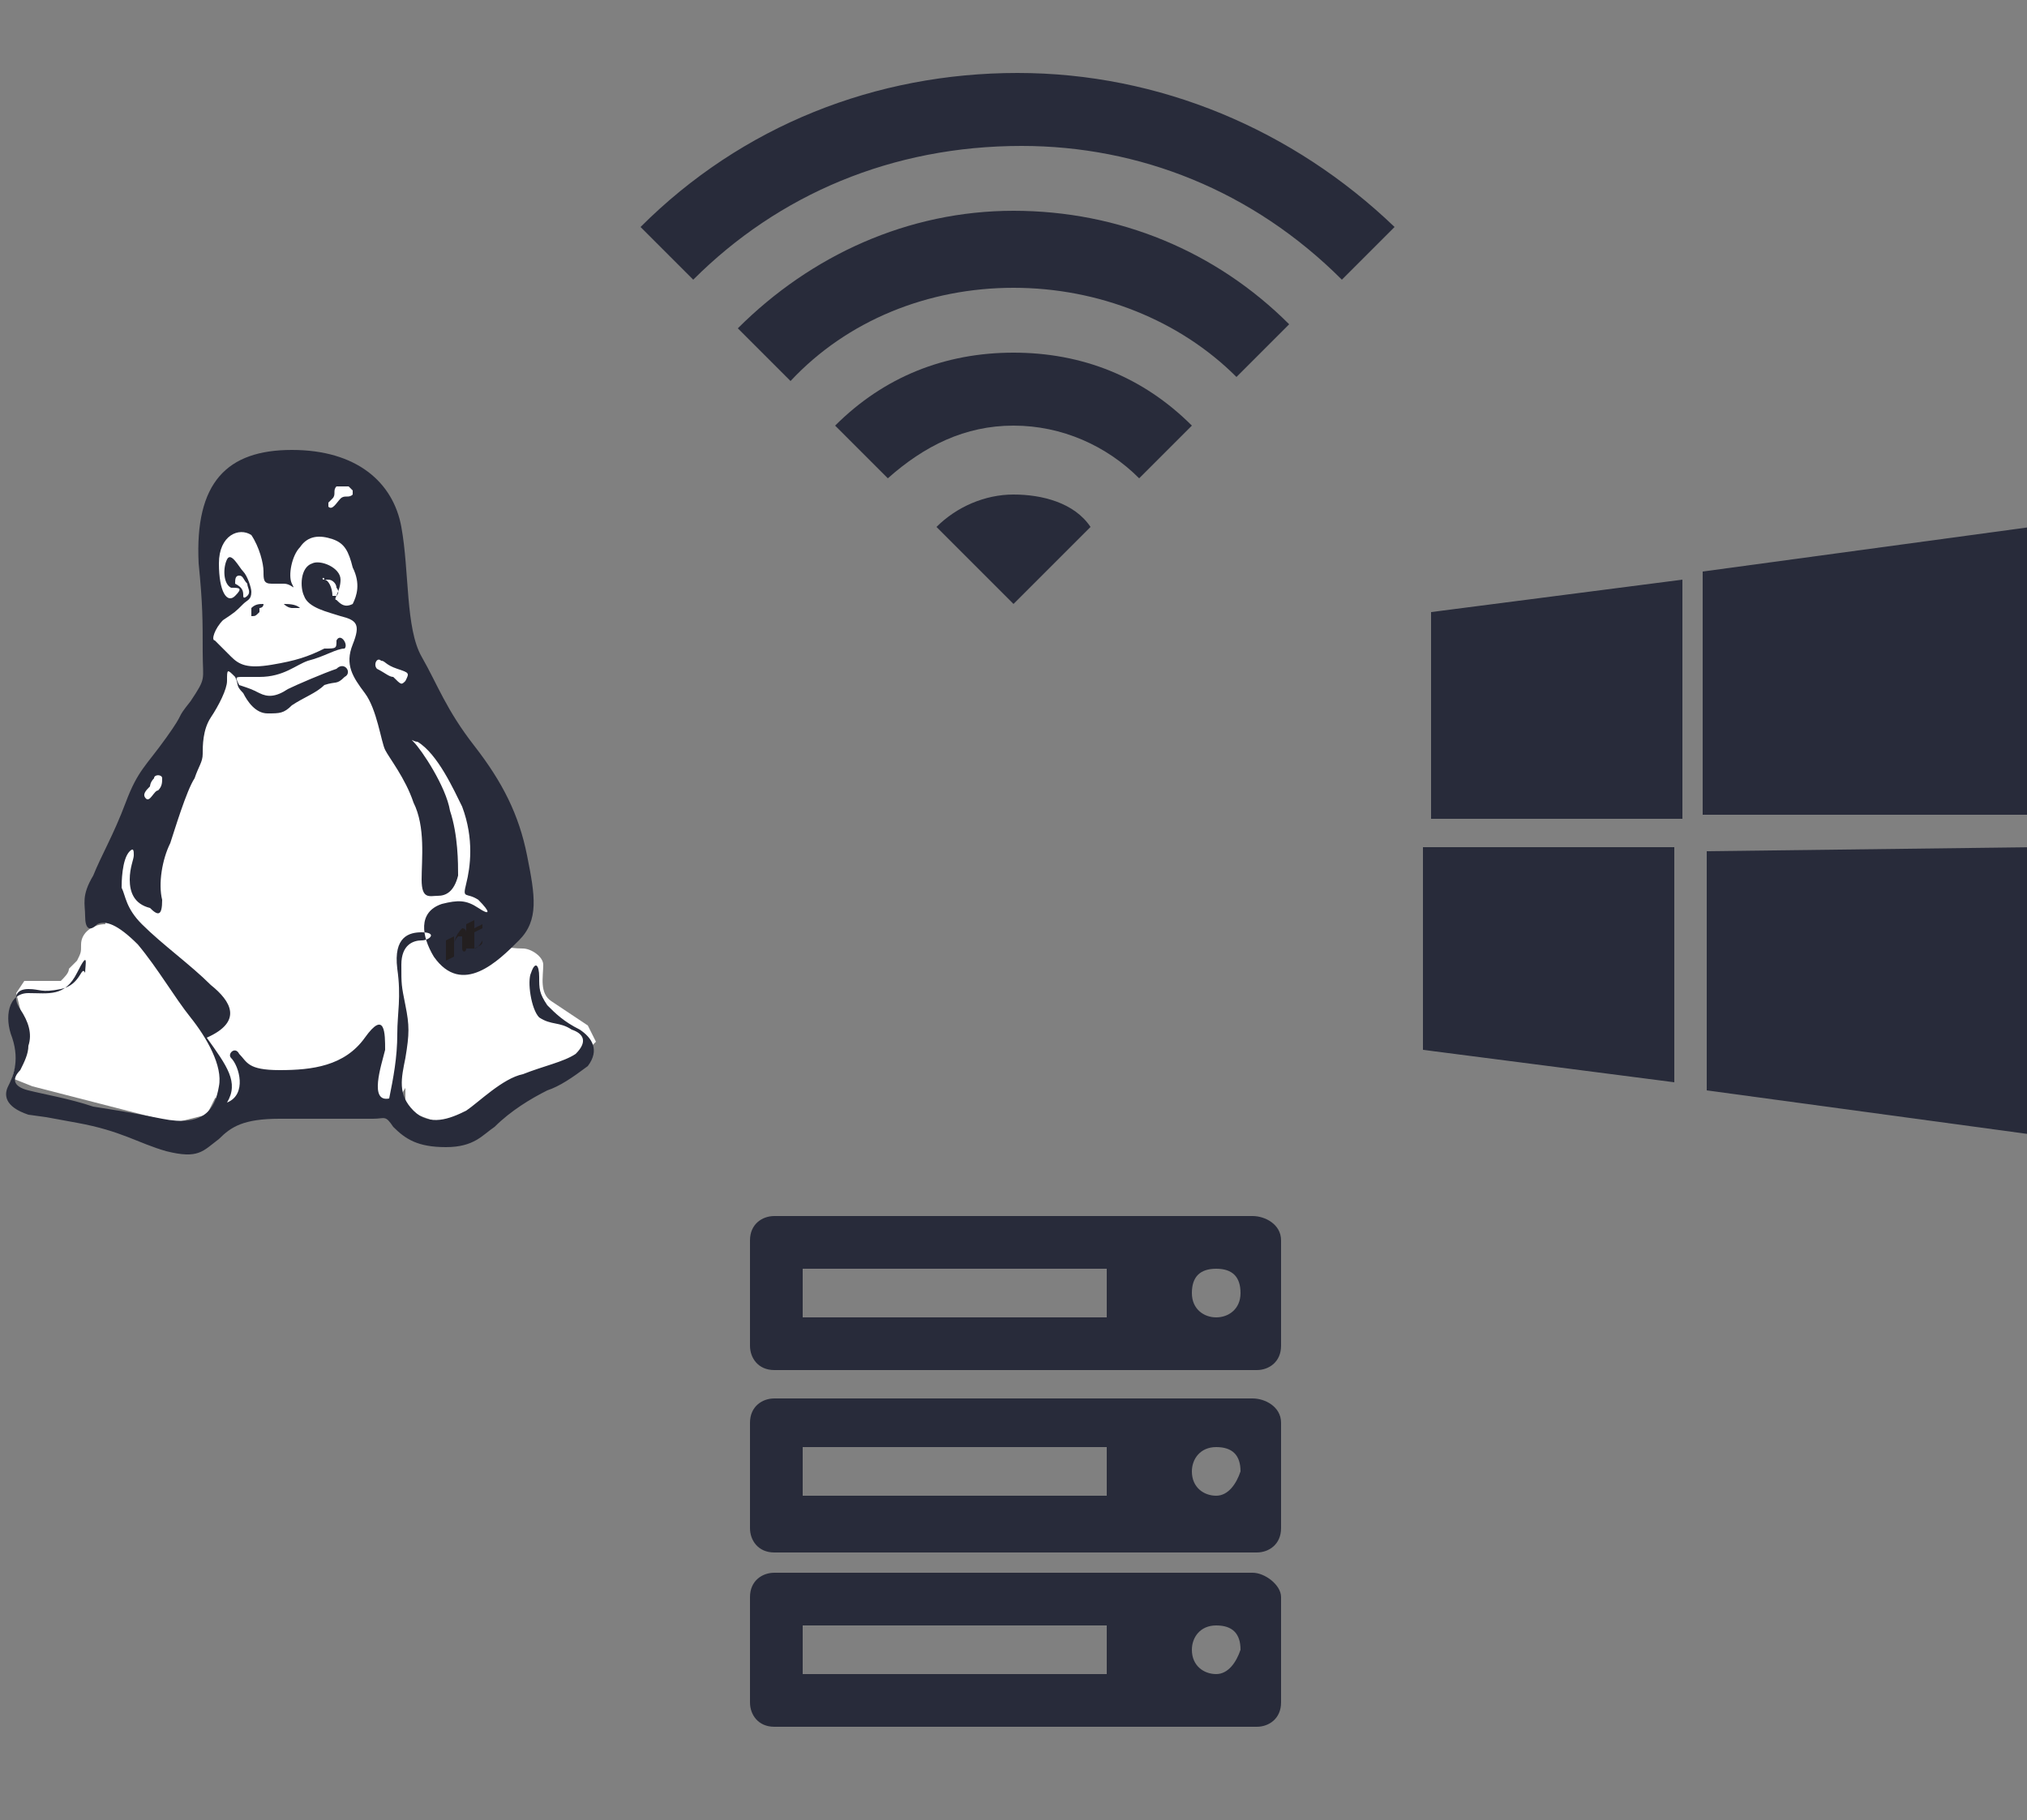 <?xml version="1.0" encoding="utf-8"?>
<!-- Generator: Adobe Illustrator 23.0.3, SVG Export Plug-In . SVG Version: 6.00 Build 0)  -->
<svg version="1.1" id="Layer_1" xmlns="http://www.w3.org/2000/svg" xmlns:xlink="http://www.w3.org/1999/xlink" x="0px" y="0px"
	 viewBox="0 0 50 44.9" style="enable-background:new 0 0 50 44.9;" xml:space="preserve">
<rect x="0" y="0" width="50" height="44.9" fill="#808080" stroke="none"/>
<style type="text/css">
	.st0{fill-rule:evenodd;clip-rule:evenodd;fill:#FFFFFF;}
	.st1{fill-rule:evenodd;clip-rule:evenodd;fill:#282B3A;}
	.st2{fill-rule:evenodd;clip-rule:evenodd;fill:#231F20;}
	.st3{fill:#282B3A;}
</style>
<g>
	<polygon class="st0" points="5.1,15.4 5.1,13.5 6.3,12.8 8,11.6 8.7,11.6 9.4,12.4 9.8,15 9.2,16 7,15.9 	"/>
	<polygon class="st0" points="2.9,20.8 3.5,19.2 4.7,17.8 5.2,16.7 5.4,16.3 9.6,15.6 10.5,17 12.8,22.6 12,23.6 9.9,27 9.4,27.2 
		5.5,27.3 2.9,24.3 2.4,21.8 	"/>
	<path class="st0" d="M8.3,16.6c0,0-0.2,0,0.2-0.1s0.4-0.2,0.5-0.3c0.1-0.1,0.2-0.4,0.2-0.6c0-0.3,0.2-1.1,0.1-1.3
		c0-0.2-0.5-1-0.7-1.2c-0.2-0.1-2.4-0.3-2.4-0.3l-0.6,0.5l-0.5,0.5l0.1,1.5c0,0-0.2,0.5-0.1,0.6c0,0.2,0.3,0.4,0.4,0.5
		C5.5,16.5,6,17,6.1,17.1c0.2,0.2,0.2,0.3,0.5,0.2s0.5-0.1,0.8-0.3C7.6,16.8,8.3,16.6,8.3,16.6L8.3,16.6z"/>
	<path class="st0" d="M6.9,14.2C7,14,7.1,13.6,7.3,13.5c0.2-0.2,0.6-0.2,0.9-0.2c0.2,0,0.7,0.3,0.9,0.5c0.1,0.2,0.1,0.9,0.1,0.9
		l-0.1,0.6H8.7l-0.8-0.3H7.7c0,0-0.2,0.1-0.5-0.2S6.9,14.5,6.9,14.2L6.9,14.2z"/>
	<path class="st0" d="M6.1,14.9C6.1,14.9,6.2,14.9,6.1,14.9c0.2-0.2,0.6-0.3,0.6-0.3s0.4-0.9,0.1-1.3C6.5,12.9,5.8,13,5.8,13
		s-0.7,0.4-0.7,0.5s0.1,0.8,0.1,0.9c0,0.1,0.2,0.9,0.2,0.9l0.2-0.1l0.4-0.3C5.9,15,6,14.9,6.1,14.9L6.1,14.9z"/>
	<path class="st0" d="M11.4,23.3c0,0,0.2,0,0.4,0c0.1,0,0.1,0,0.2,0c0.3,0,0.5,0.1,0.9,0.1c0.2,0,0.5,0.2,0.5,0.4
		c0,0.3-0.1,0.7,0.2,0.9c0.3,0.2,0.9,0.6,0.9,0.6l0.2,0.4l-0.5,0.5l-2.8,1.7L10,27.4v-1l0.1-1.4l-0.2-1.3l0.2-0.5l0.5-0.2L11.4,23.3
		L11.4,23.3z"/>
	<path class="st0" d="M3.1,22.6l-0.5,0.2C2.3,22.8,2,23,2,23.3c0,0.2,0,0.2-0.1,0.4c-0.1,0.1-0.2,0.2-0.2,0.2c0,0.1-0.1,0.2-0.2,0.3
		c0,0-0.5,0-0.5,0H0.6l-0.2,0.3l0.2,0.8l-0.1,0.6l-0.2,0.7l0.5,0.2l3.5,0.9l0.8-0.2l0.5-1l-0.1-0.4l-0.4-0.8
		C5.1,25.5,3.3,22.9,3.1,22.6L3.1,22.6z"/>
	<path class="st1" d="M4.9,13.9c-0.1-2,0.7-2.8,2.3-2.8s2.5,0.8,2.7,1.9c0.2,1.1,0.1,2.5,0.5,3.2c0.4,0.7,0.6,1.3,1.3,2.2
		c0.7,0.9,1.1,1.7,1.3,2.7c0.2,1,0.3,1.6-0.2,2.1c-0.5,0.5-1.4,1.4-2.1,0.4c-0.3-0.5-0.4-1.1,0.2-1.3c0.4-0.1,0.6-0.1,0.9,0.1
		c0.3,0.2,0.3,0.1,0-0.2c-0.3-0.2-0.4,0-0.3-0.4c0.1-0.4,0.2-1.1-0.1-1.9c-0.2-0.4-0.6-1.3-1.1-1.6c-0.1,0-0.2-0.1-0.1,0
		c0.2,0.2,0.8,1.1,0.9,1.7c0.2,0.6,0.2,1.3,0.2,1.6c-0.1,0.4-0.3,0.5-0.5,0.5c-0.2,0-0.4,0.1-0.4-0.4s0.1-1.3-0.2-1.9
		c-0.2-0.6-0.6-1.1-0.7-1.3c-0.1-0.2-0.2-1-0.5-1.4c-0.3-0.4-0.5-0.7-0.3-1.2c0.2-0.5,0.1-0.6-0.3-0.7c-0.3-0.1-0.8-0.2-0.9-0.5
		c-0.1-0.2-0.1-0.7,0.2-0.8c0.2-0.1,0.7,0.1,0.7,0.4c0,0.3-0.2,0.5-0.1,0.5c0.1,0.1,0.2,0.2,0.4,0.1c0.1-0.2,0.2-0.5,0-0.9
		c-0.1-0.4-0.2-0.6-0.5-0.7s-0.6-0.1-0.8,0.2c-0.2,0.2-0.3,0.7-0.2,0.9c0.1,0.2,0,0-0.2,0c-0.2,0-0.2,0-0.3,0
		c-0.2,0-0.2-0.1-0.2-0.3c0-0.2-0.1-0.6-0.3-0.9c-0.3-0.2-0.8,0-0.8,0.7c0,0.7,0.2,1,0.4,0.8c0.2-0.2,0.1-0.2-0.1-0.2
		c-0.2-0.1-0.2-0.5-0.1-0.7S5.9,14,6,14.1c0.1,0.1,0.2,0.4,0.2,0.5c0,0.2-0.1,0.2-0.2,0.3c-0.2,0.2-0.2,0.2-0.5,0.4
		c-0.2,0.2-0.3,0.5-0.2,0.5C5.5,16,5.5,16,5.7,16.2c0.2,0.2,0.4,0.3,1,0.2S7.6,16.2,8,16C8.3,16,8.3,16,8.3,15.8
		c0.1-0.2,0.3,0.1,0.2,0.2C8.3,16,8,16.2,7.6,16.3c-0.3,0.1-0.6,0.4-1.2,0.4c-0.6,0-0.2,0-0.4,0c-0.2,0-0.2,0-0.1,0.2
		C6.2,17,6.2,17,6.4,17.1c0.2,0.1,0.4,0.1,0.7-0.1c0.2-0.1,0.9-0.4,1.2-0.5c0.2-0.2,0.4,0.1,0.2,0.2c-0.2,0.2-0.2,0.1-0.5,0.2
		c-0.2,0.2-0.5,0.3-0.8,0.5c-0.2,0.2-0.3,0.2-0.6,0.2c-0.3,0-0.5-0.3-0.6-0.5c-0.2-0.2-0.1-0.2-0.2-0.4c-0.2-0.2-0.2-0.2-0.2,0.1
		c0,0.2-0.2,0.6-0.4,0.9c-0.2,0.3-0.2,0.7-0.2,0.9c0,0.2-0.1,0.3-0.2,0.6c-0.2,0.3-0.5,1.3-0.6,1.6C4,21.2,3.9,21.8,4,22.2
		c0,0.4-0.1,0.4-0.3,0.2c-0.4-0.1-0.5-0.4-0.5-0.7s0.1-0.5,0.1-0.6s0-0.2-0.1-0.1C3,21.2,3,21.8,3,21.9c0.1,0.2,0.1,0.5,0.5,0.9
		c0.5,0.5,1.2,1,1.7,1.5c0.5,0.4,0.8,0.9-0.1,1.3c0.5,0.7,0.8,1.1,0.5,1.6c0.5-0.2,0.3-0.9,0.1-1.1C5.6,26,5.8,25.8,5.9,26
		c0.2,0.2,0.2,0.4,1,0.4s1.6-0.1,2.1-0.8c0.5-0.7,0.5-0.1,0.5,0.3c-0.1,0.4-0.4,1.3,0.1,1.2c0.1-0.5,0.2-1,0.2-1.6
		c0-0.5,0.1-0.9,0-1.6c-0.1-0.8,0.3-0.9,0.6-0.9c0.4,0,0.2,0.2,0,0.2s-0.5,0.1-0.5,0.6c0,0.5,0,0.5,0.1,1c0.1,0.5,0.1,0.7,0,1.3
		c-0.1,0.5-0.2,0.9,0.2,1.3s0.9,0.2,1.3,0c0.3-0.2,0.9-0.8,1.4-0.9c0.5-0.2,1-0.3,1.3-0.5c0.3-0.3,0.2-0.5-0.1-0.6
		c-0.3-0.2-0.5-0.1-0.8-0.3c-0.2-0.2-0.3-0.9-0.2-1.1c0.1-0.3,0.2-0.2,0.2,0.1s0,0.4,0.2,0.7c0.2,0.2,0.4,0.4,0.8,0.6
		c0.3,0.2,0.5,0.5,0.2,0.9c-0.4,0.3-0.7,0.5-1,0.6c-0.4,0.2-0.9,0.5-1.3,0.9c-0.3,0.2-0.5,0.5-1.2,0.5c-0.7,0-1-0.2-1.3-0.5
		c-0.2-0.3-0.2-0.2-0.5-0.2c-0.3,0-1.4,0-2.3,0c-0.9,0-1.2,0.2-1.5,0.5c-0.4,0.3-0.5,0.5-1.3,0.3c-0.7-0.2-1.1-0.5-2.2-0.7
		c-1.1-0.2-0.5-0.1-1.2-0.2c-0.6-0.2-0.6-0.5-0.5-0.7c0.1-0.2,0.3-0.6,0.1-1.2c-0.2-0.5-0.1-1.1,0.4-1.1s0.9,0.1,1.2-0.5
		s0.2-0.2,0.2,0C2,23.8,2,24.3,1.5,24.4s-0.5,0-0.8,0s-0.4,0.2-0.2,0.5s0.3,0.6,0.2,0.9c0,0.2-0.1,0.4-0.2,0.6
		c-0.2,0.2-0.2,0.4,0.2,0.5c0.4,0.1,1,0.2,1.6,0.4c0.6,0.1,0.7,0.1,1.7,0.3c1,0.2,1.3-0.2,1.4-0.8c0.1-0.5-0.3-1.2-0.7-1.7
		c-0.4-0.5-0.8-1.2-1.3-1.8c-0.5-0.5-0.8-0.6-1-0.5c-0.2,0.2-0.3,0.1-0.3-0.2c0-0.3-0.1-0.5,0.2-1c0.2-0.5,0.5-1,0.8-1.8
		c0.3-0.8,0.5-0.9,1-1.6s0.2-0.4,0.6-0.9C5.1,16.7,5,16.8,5,16.1C5,15.3,5,14.9,4.9,13.9L4.9,13.9z M3.6,19.7
		c0.1,0.1,0.2-0.2,0.3-0.2C4,19.4,4,19.3,4,19.2s-0.2-0.1-0.2,0c-0.1,0.1-0.1,0.2-0.1,0.2C3.6,19.5,3.5,19.6,3.6,19.7L3.6,19.7z
		 M9.7,16.7c0.2,0.2,0.2,0.2,0.3,0.1c0.1-0.2,0.1-0.2-0.2-0.3s-0.3-0.2-0.4-0.2c-0.1-0.1-0.2,0.1-0.1,0.2
		C9.5,16.6,9.6,16.7,9.7,16.7L9.7,16.7z M6.5,14.9c-0.1,0-0.2,0-0.3,0.1c0,0,0,0.1,0,0.2c0.1,0,0.1,0,0.2-0.1V15
		C6.4,15,6.5,15,6.5,14.9C6.5,15,6.5,14.9,6.5,14.9L6.5,14.9z M7,14.9C7.1,15,7.2,15,7.2,15s0.1,0,0.2,0C7.3,14.9,7.1,14.9,7,14.9
		C7,14.9,6.9,14.9,7,14.9L7,14.9z M8,14.3c0.1,0,0.2,0.2,0.2,0.4h0.1c0.1-0.1,0-0.2,0-0.2c0-0.1-0.1-0.2-0.2-0.2S8.1,14.3,8,14.3
		C8,14.2,7.9,14.3,8,14.3L8,14.3z M5.9,14.2c-0.1,0-0.1,0.1-0.1,0.2C6,14.5,6,14.6,6,14.7c0,0.1,0.1,0,0.1,0c0.1-0.1,0-0.2,0-0.3
		C6,14.3,6,14.2,5.9,14.2L5.9,14.2L5.9,14.2z M8.6,12C8.5,12,8.3,12,8.3,12c-0.1,0.1,0,0.2-0.1,0.3l-0.1,0.1c0,0.1,0,0.1,0,0.1
		c0.1,0.1,0.2-0.1,0.3-0.2c0.1-0.1,0.2,0,0.3-0.1v-0.1C8.8,12.2,8.7,12.1,8.6,12L8.6,12z"/>
	<path class="st2" d="M11.2,23.3c0-0.1,0.1-0.2,0.1-0.2s0,0,0.1,0c0,0,0,0.2,0,0.3c0,0.1,0.1,0.1,0.1,0c0.1,0,0.2-0.2,0.2-0.2l0,0
		c0,0,0,0.1-0.1,0.1h-0.1c0,0,0-0.2,0-0.3c0-0.1-0.1-0.1-0.1-0.1C11.2,23.1,11.2,23.3,11.2,23.3L11.2,23.3v-0.2L11,23.2v0.5l0.2-0.1
		C11.2,23.5,11.2,23.4,11.2,23.3L11.2,23.3z"/>
	<path class="st2" d="M11.7,23.4c0.1,0,0.2-0.2,0.2-0.2l0,0C11.9,23.3,11.9,23.3,11.7,23.4L11.7,23.4v-0.2V23l0.2-0.1v-0.1l-0.2,0.1
		v-0.2l-0.2,0.1v0.5c0,0.1,0,0.1,0,0.1C11.6,23.4,11.7,23.4,11.7,23.4L11.7,23.4z"/>
</g>
<g>
	<path class="st3" d="M17.1,6.9l-1.3-1.3c2.5-2.5,5.8-3.8,9.3-3.8s6.8,1.4,9.3,3.8l-1.3,1.3c-2.2-2.2-5-3.3-7.9-3.3
		C22,3.6,19.2,4.8,17.1,6.9z"/>
	<path class="st3" d="M19.5,9.4l-1.3-1.3c1.8-1.8,4.2-2.9,6.8-2.9s5,1,6.8,2.8l-1.3,1.3c-1.4-1.4-3.4-2.2-5.5-2.2S20.9,7.9,19.5,9.4
		z"/>
	<path class="st3" d="M21.9,11.8l-1.3-1.3c1.2-1.2,2.7-1.8,4.4-1.8s3.2,0.6,4.4,1.8l-1.3,1.3c-0.8-0.8-1.9-1.3-3.1-1.3
		S22.8,11,21.9,11.8z"/>
	<path class="st3" d="M25,12.2c-0.7,0-1.4,0.3-1.9,0.8l1.9,1.9l1.9-1.9C26.5,12.4,25.7,12.2,25,12.2z"/>
</g>
<path id="path13" class="st3" d="M35.3,15.1l6.2-0.8v5.9h-6.2V15.1z M41.3,20.9v5.8l-6.2-0.8v-5H41.3L41.3,20.9L41.3,20.9z M42,14.1
	l8.1-1.1v7.1H42V14.1z M50.2,20.9V28l-8.1-1.1V21L50.2,20.9L50.2,20.9z"/>
<path class="st3" d="M30.9,34.5H19.1c-0.3,0-0.6,0.2-0.6,0.6v2.6c0,0.3,0.2,0.6,0.6,0.6H31c0.3,0,0.6-0.2,0.6-0.6v-2.6
	C31.6,34.7,31.2,34.5,30.9,34.5z M27.3,36.9h-7.5v-1.2h7.5V36.9z M30,36.9c-0.3,0-0.6-0.2-0.6-0.6c0-0.3,0.2-0.6,0.6-0.6
	s0.6,0.2,0.6,0.6C30.5,36.6,30.3,36.9,30,36.9z M30.9,38.8H19.1c-0.3,0-0.6,0.2-0.6,0.6v2.6c0,0.3,0.2,0.6,0.6,0.6H31
	c0.3,0,0.6-0.2,0.6-0.6v-2.6C31.6,39.1,31.2,38.8,30.9,38.8z M27.3,41.3h-7.5v-1.2h7.5V41.3z M30,41.3c-0.3,0-0.6-0.2-0.6-0.6
	c0-0.3,0.2-0.6,0.6-0.6s0.6,0.2,0.6,0.6C30.5,41,30.3,41.3,30,41.3z M30.9,30H19.1c-0.3,0-0.6,0.2-0.6,0.6v2.6
	c0,0.3,0.2,0.6,0.6,0.6H31c0.3,0,0.6-0.2,0.6-0.6v-2.6C31.6,30.2,31.2,30,30.9,30z M27.3,32.5h-7.5v-1.2h7.5V32.5z M30,32.5
	c-0.3,0-0.6-0.2-0.6-0.6s0.2-0.6,0.6-0.6s0.6,0.2,0.6,0.6S30.3,32.5,30,32.5z"/>
</svg>
